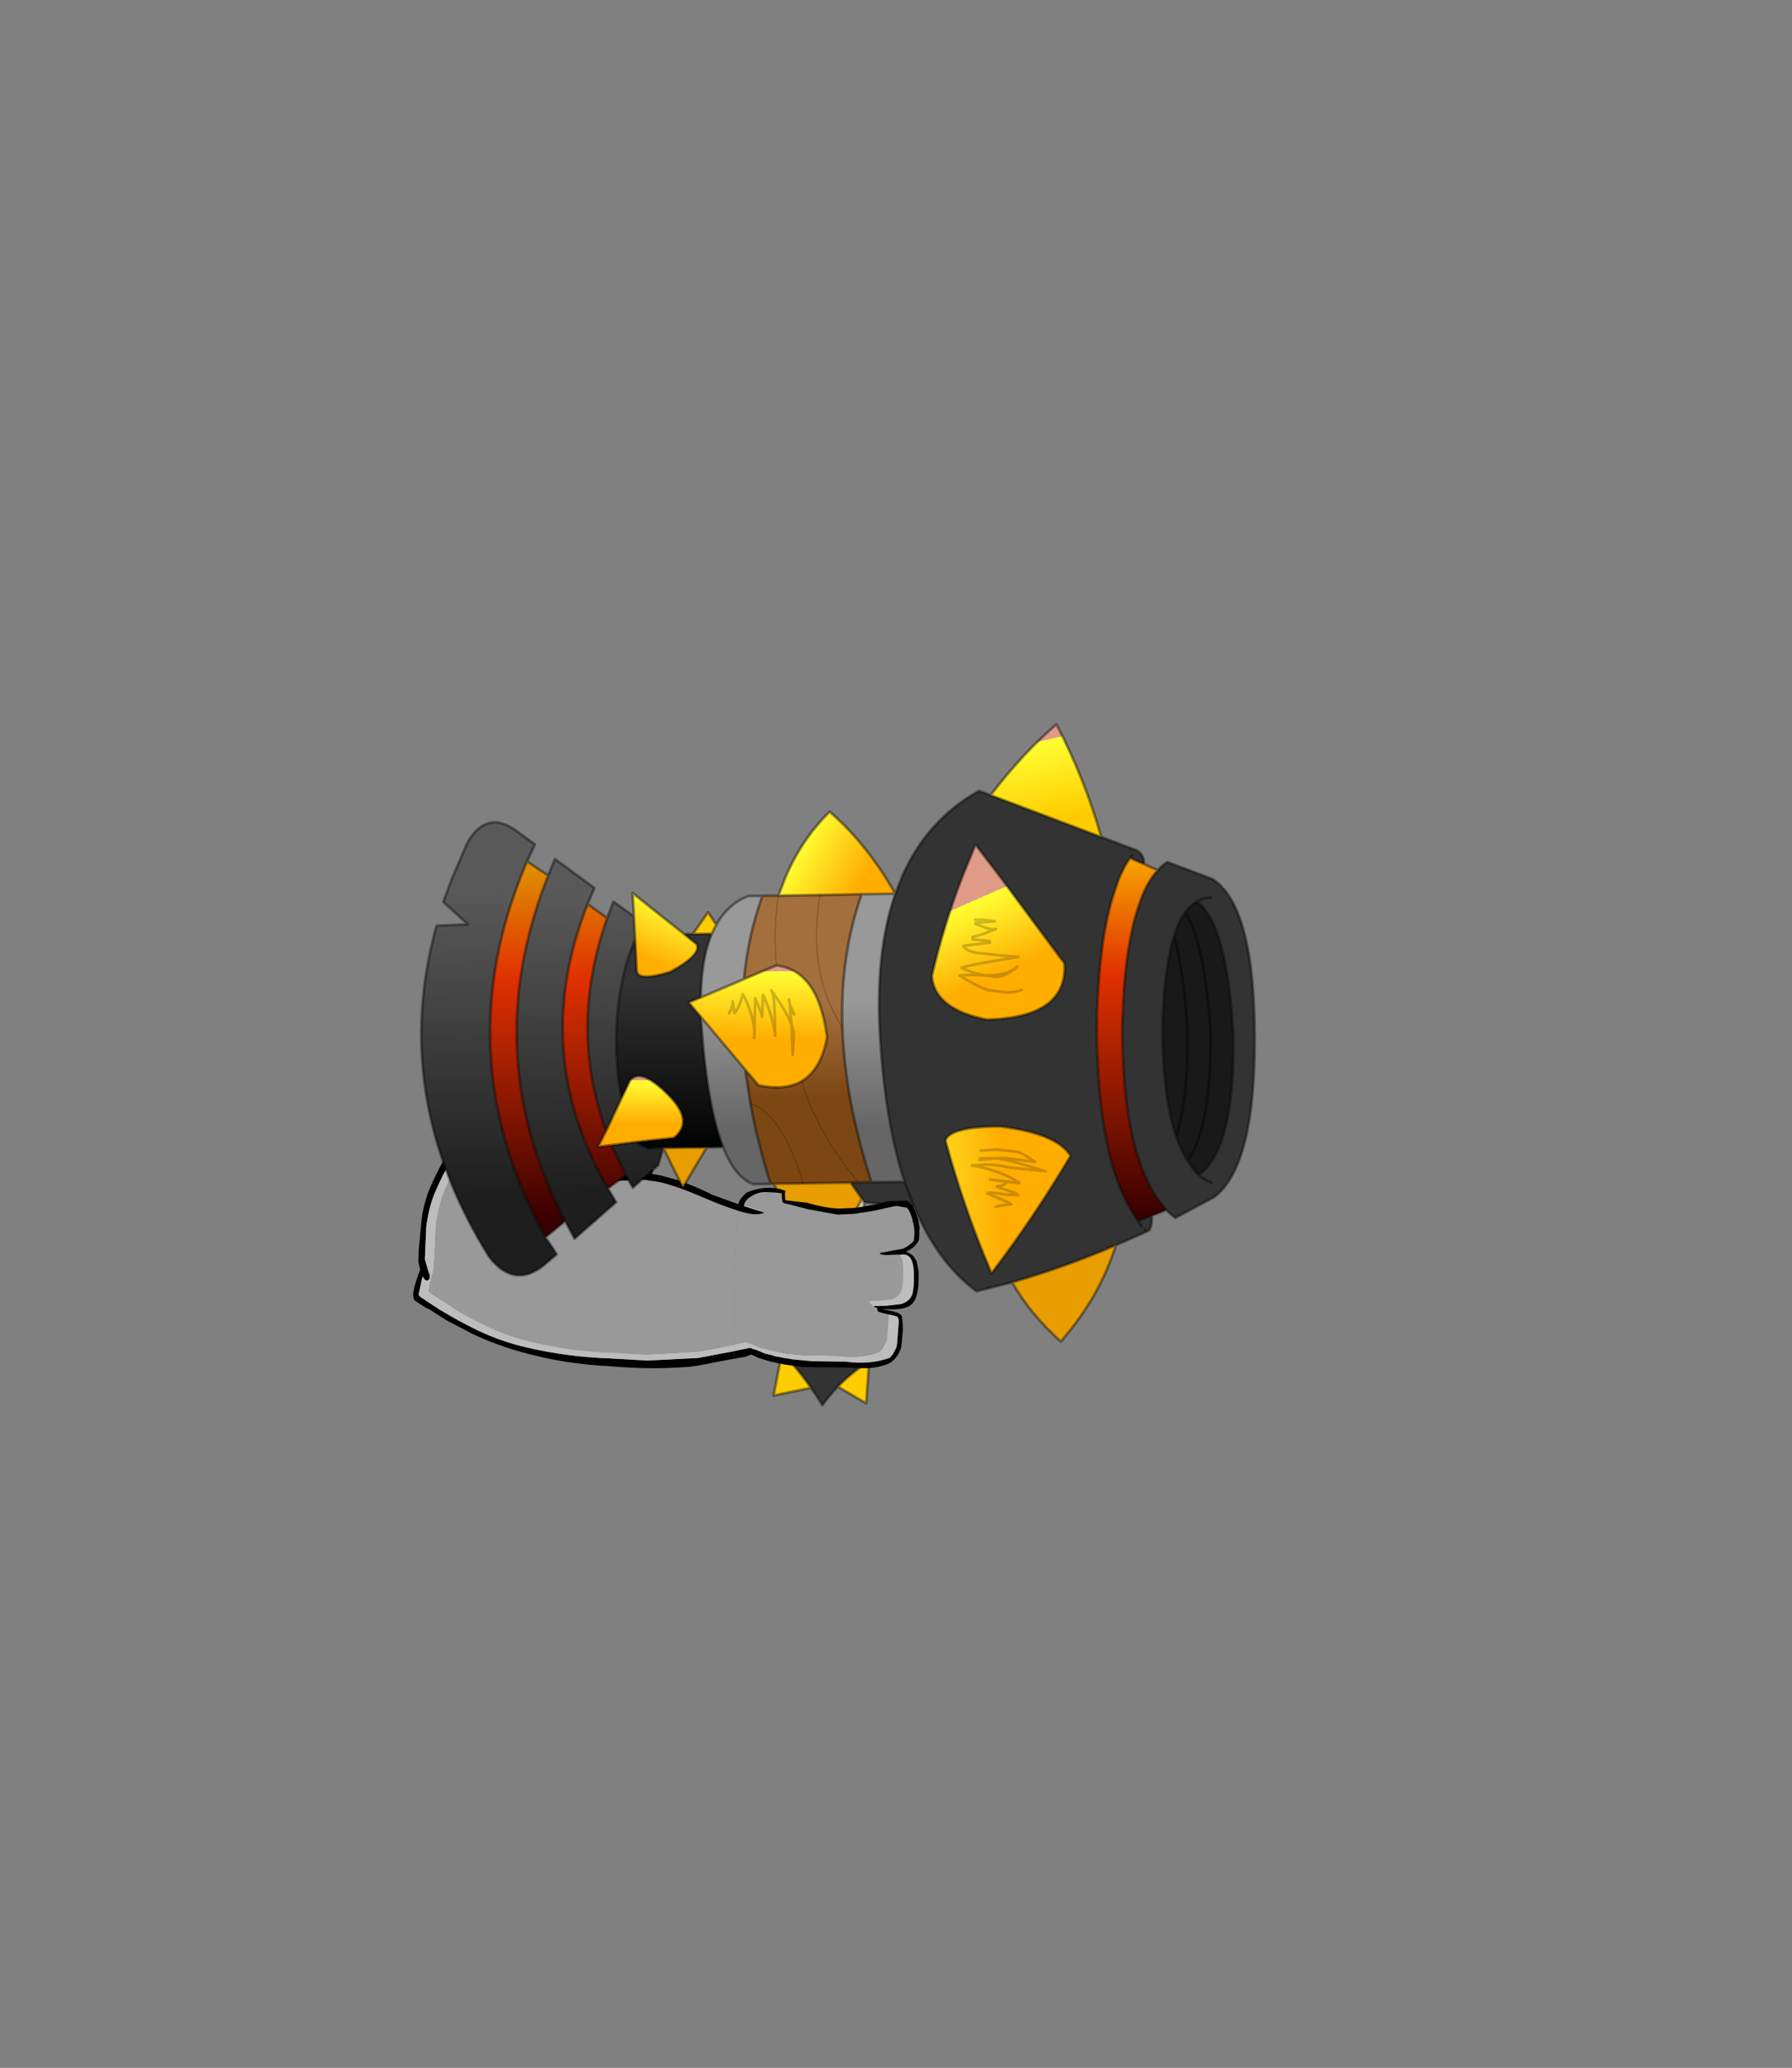 <?xml version="1.0" encoding="UTF-8" standalone="no"?>
<svg xmlns:xlink="http://www.w3.org/1999/xlink" height="531.5px" width="460.6px" xmlns="http://www.w3.org/2000/svg">
  <rect width="100%" height="100%" fill="#808080" stroke="none"/>
  <g transform="matrix(1.0, 0.0, 0.0, 1.0, 193.65, 334.05)">
    <use height="61.85" transform="matrix(1.0, 0.0, 0.0, 1.0, -87.45, -44.25)" width="83.75" xlink:href="#shape0"/>
    <use height="174.85" transform="matrix(1.005, 0.0, 0.0, 1.005, -85.724, -148.222)" width="213.85" xlink:href="#shape1"/>
    <use height="46.35" transform="matrix(1.0, 0.0, 0.0, 1.0, -5.1, -28.75)" width="47.8" xlink:href="#shape2"/>
  </g>
  <defs>
    <g id="shape0" transform="matrix(1.0, 0.0, 0.0, 1.0, 87.45, 44.25)">
      <path d="M-4.85 13.2 L-5.0 15.2 -5.1 15.2 -14.55 17.0 -16.4 17.25 Q-26.65 18.05 -36.95 17.1 -48.3 16.6 -59.3 13.55 -65.95 11.75 -72.2 8.8 L-78.9 5.3 -83.35 2.45 -84.3 2.05 -84.55 1.85 -86.9 0.35 -86.95 0.3 Q-87.45 -0.2 -87.45 -1.3 -87.4 -2.9 -86.25 -6.1 L-85.65 -7.75 -86.1 -9.7 -86.05 -12.4 -85.4 -19.45 Q-84.95 -24.7 -82.75 -29.6 -80.5 -34.6 -78.4 -37.8 -76.4 -41.05 -74.6 -42.65 L-72.85 -44.2 -72.7 -44.05 -72.05 -44.15 -61.05 -44.15 -51.4 -44.0 -28.65 -43.55 -26.15 -43.45 -25.9 -43.25 -25.9 -42.95 -26.0 -42.9 -25.8 -42.45 -25.4 -39.35 -25.35 -36.4 Q-25.4 -34.35 -25.75 -33.2 L-26.1 -32.35 -23.9 -31.95 -19.7 -30.8 Q-16.15 -29.65 -11.0 -27.2 L-10.55 -26.95 -3.95 -24.55 -3.7 -25.1 -3.95 -22.85 Q-6.55 -23.65 -10.2 -25.1 L-13.15 -26.35 Q-19.8 -29.2 -24.1 -30.2 L-28.1 -30.8 -37.25 -30.4 -41.6 -30.05 -42.4 -30.1 -42.55 -30.55 -42.25 -30.75 -40.95 -31.25 Q-38.2 -32.1 -31.45 -32.45 L-30.85 -32.5 -27.8 -32.55 -27.85 -32.8 -27.85 -32.85 -29.4 -33.4 Q-32.1 -34.45 -32.8 -34.55 L-38.05 -35.5 -42.7 -36.45 -42.75 -36.85 -41.85 -36.9 -39.25 -36.95 -39.35 -36.9 -31.55 -35.75 -27.5 -34.5 -27.45 -34.75 -27.35 -35.8 -27.25 -40.4 -27.35 -41.0 -27.65 -42.55 -27.55 -42.8 -29.3 -42.8 -47.15 -42.95 -48.25 -43.0 -67.65 -43.25 -70.65 -43.4 -72.4 -43.55 -72.95 -43.35 -75.9 -38.9 Q-79.65 -32.85 -82.05 -27.05 -83.45 -23.6 -84.1 -18.65 L-84.45 -10.35 -83.8 -8.15 -83.15 -6.1 Q-83.2 -4.9 -84.0 -4.9 -84.5 -4.95 -84.95 -5.95 L-85.2 -5.3 -86.05 -1.35 -85.9 -1.0 Q-85.55 -0.6 -84.5 0.0 L-84.2 0.25 -80.5 2.65 Q-75.65 5.6 -70.65 8.0 -64.95 10.7 -58.65 12.2 -47.9 14.75 -36.9 15.1 L-27.35 15.65 -14.25 15.0 -5.05 13.25 -4.85 13.2" fill="#000000" fill-rule="evenodd" stroke="none"/>
      <path d="M-4.85 13.2 L-5.05 13.25 -14.25 15.0 -27.35 15.65 -36.9 15.1 Q-47.9 14.75 -58.65 12.2 -64.95 10.7 -70.65 8.0 -75.65 5.6 -80.5 2.65 L-84.2 0.25 -84.5 0.0 Q-85.55 -0.6 -85.9 -1.0 L-86.05 -1.35 -85.2 -5.3 -84.95 -5.95 Q-84.5 -4.95 -84.0 -4.9 -83.2 -4.9 -83.15 -6.1 L-83.8 -8.15 -84.45 -10.35 -84.1 -18.65 Q-83.45 -23.6 -82.05 -27.05 -79.65 -32.85 -75.9 -38.9 L-72.95 -43.35 -72.4 -43.55 -70.65 -43.4 -70.8 -43.35 -73.65 -39.0 Q-77.3 -33.1 -79.6 -27.45 -80.9 -24.1 -81.6 -19.3 L-81.95 -11.15 -81.95 -11.05 -82.0 -10.65 -82.2 -8.05 -82.35 -6.8 -82.4 -6.9 -82.6 -6.25 -82.95 -4.95 -83.5 -2.4 Q-83.5 -1.95 -82.05 -1.1 L-81.75 -0.9 -76.65 2.45 Q-72.8 4.8 -68.75 6.7 -63.3 9.3 -57.35 10.75 -47.05 13.25 -36.5 13.6 L-27.35 14.1 -13.95 13.35 -5.95 11.8 -4.9 11.55 -4.85 12.65 -4.85 13.2" fill="#bdbdbd" fill-rule="evenodd" stroke="none"/>
      <path d="M-70.65 -43.4 L-67.65 -43.25 -48.25 -43.0 -47.15 -42.95 -29.3 -42.8 -27.55 -42.8 -27.65 -42.55 -27.35 -41.0 -27.25 -40.4 -27.35 -35.8 -27.45 -34.75 -27.5 -34.5 -31.55 -35.75 -39.35 -36.9 -39.25 -36.95 -41.85 -36.9 -42.75 -36.85 -42.7 -36.45 -38.05 -35.5 -32.8 -34.55 Q-32.1 -34.45 -29.4 -33.4 L-27.85 -32.85 -27.85 -32.8 -27.8 -32.55 -30.85 -32.5 -31.45 -32.45 Q-38.2 -32.1 -40.95 -31.25 L-42.25 -30.75 -42.55 -30.55 -42.4 -30.1 -41.6 -30.05 -37.25 -30.4 -28.1 -30.8 -24.1 -30.2 Q-19.8 -29.2 -13.15 -26.35 L-10.2 -25.1 Q-6.55 -23.65 -3.95 -22.85 -4.75 -15.05 -4.95 -7.0 -5.25 2.25 -4.9 11.55 L-5.95 11.8 -13.95 13.35 -27.35 14.1 -36.5 13.6 Q-47.05 13.25 -57.35 10.75 -63.3 9.3 -68.75 6.7 -72.8 4.8 -76.65 2.45 L-81.75 -0.9 -82.05 -1.1 Q-83.5 -1.95 -83.5 -2.4 L-82.95 -4.95 -82.6 -6.25 -82.4 -6.9 -82.35 -6.8 -82.2 -8.05 -82.0 -10.65 -81.95 -11.05 -81.95 -11.15 -81.6 -19.3 Q-80.9 -24.1 -79.6 -27.45 -77.3 -33.1 -73.65 -39.0 L-70.8 -43.35 -70.65 -43.4" fill="#999999" fill-rule="evenodd" stroke="none"/>
    </g>
    <g id="shape1" transform="matrix(1.0, 0.0, 0.0, 1.0, 110.65, 52.35)">
      <path d="M-20.95 65.5 L-25.35 65.6 Q-29.95 64.0 -33.1 56.1 -36.65 47.0 -38.25 29.9 L-38.8 22.8 -27.45 36.3 -26.1 45.05 Q-24.3 54.95 -20.95 65.5 M-34.85 -0.75 Q-31.9 -6.1 -26.65 -8.1 L-23.05 -8.15 Q-26.7 1.95 -27.75 13.15 L-38.8 17.85 Q-38.65 7.85 -36.0 1.55 L-34.85 -0.75 M10.95 -8.7 Q5.6 6.65 7.1 28.95 8.45 50.05 13.3 65.0 L4.85 65.1 Q-2.0 44.0 -2.6 25.45 -3.2 7.2 2.3 -8.55 L10.95 -8.7" fill="url(#gradient0)" fill-rule="evenodd" stroke="none"/>
      <path d="M-18.95 -8.2 L-17.1 -13.05 Q-12.9 -22.75 -5.85 -29.65 1.9 -23.0 8.2 -13.25 L10.95 -8.7 2.3 -8.55 -8.35 -8.35 -18.95 -8.2" fill="url(#gradient1)" fill-rule="evenodd" stroke="none"/>
      <path d="M10.95 -8.7 L12.75 -13.25 Q19.1 -27.6 32.35 -35.0 L35.3 -33.9 63.6 -23.2 72.6 -19.8 Q74.6 -18.8 74.55 -16.25 L71.0 -17.8 71.5 -18.55 71.0 -17.8 Q69.7 -16.05 68.65 -13.7 67.85 -11.9 67.2 -9.8 62.95 2.35 62.45 24.6 62.5 50.55 67.9 65.15 69.95 70.45 72.5 74.25 L73.0 75.05 76.55 73.65 Q76.65 77.45 75.2 77.75 L67.35 81.2 Q54.25 86.85 40.8 90.7 L31.7 93.0 Q21.75 85.65 15.8 71.45 L13.6 71.3 7.65 70.65 2.95 70.2 2.4 69.35 -0.5 65.2 1.55 65.15 4.85 65.1 13.3 65.0 Q8.45 50.05 7.1 28.95 5.6 6.65 10.95 -8.7 M78.1 -14.7 Q79.2 -16.0 80.5 -16.8 L92.05 -12.45 Q102.75 -5.6 102.85 27.65 103.05 61.0 92.45 68.95 L82.5 74.25 80.2 72.2 78.0 69.35 Q75.7 65.95 73.9 61.25 69.0 48.2 69.0 25.05 69.45 5.1 73.25 -5.8 74.85 -10.75 77.25 -13.75 L77.35 -13.9 78.1 -14.7 M2.0 96.05 L7.85 102.95 5.65 109.9 Q4.85 110.35 4.25 110.9 -0.25 113.75 -3.75 117.4 -5.95 119.65 -7.7 122.15 -9.1 119.8 -10.65 117.7 -14.35 112.3 -18.1 108.8 L-20.65 106.5 -22.7 98.9 -16.05 94.85 -16.05 98.55 Q-16.0 104.65 -6.1 106.5 2.75 106.85 1.9 98.7 L2.0 96.05 M15.8 71.45 L13.3 65.0 15.8 71.45 M31.45 -21.2 L28.25 -13.4 Q23.2 -0.35 20.3 12.35 20.95 20.85 34.35 23.5 55.0 23.0 54.2 9.15 L37.4 -13.45 31.45 -21.2 M85.7 59.65 Q86.95 61.75 88.55 63.25 97.85 56.55 97.4 27.35 95.75 -1.25 88.05 -6.65 86.45 -5.8 85.1 -3.95 83.35 -1.65 82.2 2.2 79.6 10.55 79.25 25.75 79.35 43.45 82.75 53.45 84.05 57.0 85.7 59.65 M88.05 -6.65 Q89.7 -7.7 91.7 -7.7 89.7 -7.7 88.05 -6.65 M91.8 65.25 Q90.0 64.45 88.55 63.25 90.0 64.45 91.8 65.25 M23.75 54.4 Q28.6 72.25 35.55 88.35 46.4 74.15 55.75 58.35 52.25 52.65 37.85 50.85 25.05 50.85 23.75 54.4 M73.95 76.35 L73.0 75.05 73.95 76.35 M74.75 77.3 L75.2 77.75 74.75 77.3 M0.6 109.9 Q-7.55 114.05 -16.75 107.3 -7.55 114.05 0.6 109.9" fill="#333333" fill-rule="evenodd" stroke="none"/>
      <path d="M31.45 -21.2 L37.4 -13.45 54.2 9.15 Q55.0 23.0 34.35 23.5 20.95 20.85 20.3 12.35 23.2 -0.35 28.25 -13.4 L31.45 -21.2" fill="url(#gradient2)" fill-rule="evenodd" stroke="none"/>
      <path d="M74.55 -16.25 L78.1 -14.7 77.35 -13.9 77.25 -13.75 Q74.85 -10.75 73.25 -5.8 69.45 5.1 69.0 25.05 69.0 48.2 73.9 61.25 75.7 65.95 78.0 69.35 L80.2 72.2 76.55 73.65 73.0 75.05 72.5 74.25 Q69.95 70.45 67.9 65.15 62.5 50.55 62.45 24.6 62.95 2.35 67.2 -9.8 67.85 -11.9 68.65 -13.7 69.7 -16.05 71.0 -17.8 L74.55 -16.25" fill="url(#gradient3)" fill-rule="evenodd" stroke="none"/>
      <path d="M35.3 -33.9 Q43.8 -44.9 52.15 -52.0 59.45 -37.95 63.6 -23.2 L35.3 -33.9" fill="url(#gradient4)" fill-rule="evenodd" stroke="none"/>
      <path d="M85.1 -3.95 Q86.45 -5.8 88.05 -6.65 95.75 -1.25 97.4 27.35 97.85 56.55 88.55 63.25 86.95 61.75 85.7 59.65 91.8 50.95 91.55 26.8 90.1 4.1 85.1 -3.95 90.1 4.1 91.55 26.8 91.8 50.95 85.7 59.65 84.05 57.0 82.75 53.45 79.35 43.45 79.25 25.75 79.6 10.55 82.2 2.2 83.35 -1.65 85.1 -3.95 M82.75 53.45 Q85.9 44.0 85.65 26.3 84.75 10.95 82.2 2.2 84.75 10.95 85.65 26.3 85.9 44.0 82.75 53.45" fill="#191919" fill-rule="evenodd" stroke="none"/>
      <path d="M23.75 54.4 Q25.05 50.85 37.85 50.85 52.25 52.65 55.75 58.35 46.4 74.15 35.55 88.35 28.6 72.25 23.75 54.4" fill="url(#gradient5)" fill-rule="evenodd" stroke="none"/>
      <path d="M-20.1 65.5 L-20.95 65.5 Q-24.3 54.95 -26.1 45.05 L-27.45 36.3 -24.05 40.3 Q-17.3 41.75 -13.0 39.25 -8.1 36.35 -6.5 28.1 -8.7 10.85 -19.5 9.65 -20.3 -0.15 -18.95 -8.2 -20.3 -0.15 -19.5 9.65 L-27.75 13.15 Q-26.7 1.95 -23.05 -8.15 L-18.95 -8.2 -8.35 -8.35 Q-11.6 11.85 -2.6 25.45 -11.6 11.85 -8.35 -8.35 L2.3 -8.55 Q-3.2 7.2 -2.6 25.45 -2.0 44.0 4.85 65.1 L1.55 65.15 Q-8.8 53.1 -13.0 39.25 -8.8 53.1 1.55 65.15 L-0.5 65.2 -12.65 65.4 -20.1 65.5 M-12.65 65.4 Q-18.05 47.45 -26.1 45.05 -18.05 47.45 -12.65 65.4" fill="url(#gradient6)" fill-rule="evenodd" stroke="none"/>
      <path d="M2.95 70.2 L2.8 76.3 2.5 85.35 2.2 90.75 2.0 96.05 1.9 98.7 Q2.75 106.85 -6.1 106.5 -16.0 104.65 -16.05 98.55 L-16.05 94.85 -16.0 91.9 -16.05 86.45 -16.0 82.35 -16.05 78.1 -16.0 72.25 Q-13.8 75.3 -10.75 78.25 L-7.25 81.5 -3.25 77.55 Q0.15 73.75 2.4 69.35 L2.95 70.2 M2.8 76.3 L-3.25 77.55 2.8 76.3 M-16.0 91.9 Q-8.85 100.4 2.0 96.05 -8.85 100.4 -16.0 91.9 M-10.6 87.6 L-16.05 86.45 -10.6 87.6 -16.0 82.35 -10.6 87.6 -5.3 87.8 Q-0.65 87.5 2.5 85.35 -0.65 87.5 -5.3 87.8 L-10.6 87.6 M-16.05 78.1 L-10.75 78.25 -16.05 78.1 M-5.3 87.8 L2.2 90.75 -5.3 87.8" fill="#e0cdaa" fill-rule="evenodd" stroke="none"/>
      <path d="M13.6 71.3 Q12.1 75.65 13.0 80.15 6.3 76.15 7.65 70.65 L13.6 71.3" fill="#999999" fill-rule="evenodd" stroke="none"/>
      <path d="M67.35 81.2 Q63.25 94.45 53.25 105.85 45.35 98.7 40.8 90.7 54.25 86.85 67.35 81.2 M-16.0 72.25 Q-18.6 68.95 -20.1 65.5 L-12.65 65.4 -0.5 65.2 2.4 69.35 Q0.15 73.75 -3.25 77.55 L-7.25 81.5 -10.75 78.25 Q-13.8 75.3 -16.0 72.25 M-37.3 56.2 L-43.4 66.45 -48.4 56.3 -37.3 56.2" fill="#e89e00" fill-rule="evenodd" stroke="none"/>
      <path d="M4.25 110.9 L3.5 121.65 -3.75 117.4 Q-0.25 113.75 4.25 110.9 M-10.65 117.7 L-20.2 119.65 -18.1 108.8 Q-14.35 112.3 -10.65 117.7 M-40.85 1.65 L-36.95 -3.95 -34.85 -0.75 -36.0 1.55 -40.85 1.65" fill="#ffcc00" fill-rule="evenodd" stroke="none"/>
      <path d="M-48.4 56.3 L-49.7 60.75 -56.2 66.5 -58.0 63.3 -61.65 55.6 -55.4 54.8 Q-53.9 55.95 -52.15 56.4 L-48.4 56.3 M-62.55 66.7 L-60.45 70.2 -71.1 79.55 -73.5 75.05 Q-95.7 32.65 -78.15 -12.6 L-77.85 -13.35 -76.1 -17.55 -66.05 -10.15 -67.75 -6.05 Q-82.75 31.9 -62.55 66.7 M-78.6 79.25 Q-77.45 80.6 -75.65 83.55 L-77.8 85.35 Q-83.65 90.8 -88.8 87.95 -90.95 86.8 -92.95 84.2 -118.5 43.2 -106.4 -0.5 L-98.4 -0.85 -104.65 -6.6 -102.5 -12.4 -98.6 -21.5 Q-96.95 -24.55 -94.85 -25.9 -90.85 -28.6 -85.3 -24.25 L-81.25 -21.3 -83.25 -16.95 -85.05 -12.55 Q-103.1 34.15 -78.6 79.25 M-62.75 -2.45 L-61.15 -6.65 -55.9 -2.85 -55.6 3.1 Q-57.9 8.4 -59.0 14.1 -61.8 28.75 -59.1 43.7 L-63.0 51.95 Q-72.65 25.65 -62.75 -2.45" fill="url(#gradient7)" fill-rule="evenodd" stroke="none"/>
      <path d="M-58.0 63.3 L-62.55 66.7 Q-82.75 31.9 -67.75 -6.05 L-62.75 -2.45 Q-72.65 25.65 -63.0 51.95 L-65.05 56.0 -61.65 55.6 -58.0 63.3 M-73.5 75.05 L-78.6 79.25 Q-103.1 34.15 -85.05 -12.55 L-83.25 -16.95 -77.85 -13.35 -78.15 -12.6 Q-95.7 32.65 -73.5 75.05" fill="url(#gradient8)" fill-rule="evenodd" stroke="none"/>
      <path d="M-55.9 -2.85 L-56.25 -8.85 -43.05 1.65 -39.85 4.25 Q-38.6 6.95 -46.6 11.3 -55.05 13.9 -55.2 10.95 L-55.6 3.1 -55.9 -2.85" fill="url(#gradient9)" fill-rule="evenodd" stroke="none"/>
      <path d="M-33.1 56.1 L-37.3 56.2 -48.4 56.3 -52.15 56.4 Q-53.9 55.95 -55.4 54.8 L-45.7 53.75 Q-40.3 49.5 -47.3 42.6 -54.2 35.7 -56.9 39.1 L-59.1 43.7 Q-61.8 28.75 -59.0 14.1 -57.9 8.4 -55.6 3.1 L-55.2 10.95 Q-55.05 13.9 -46.6 11.3 -38.6 6.95 -39.85 4.25 L-43.05 1.65 -40.85 1.65 -36.0 1.55 Q-38.65 7.85 -38.8 17.85 L-41.9 19.1 -38.8 22.8 -38.25 29.9 Q-36.65 47.0 -33.1 56.1" fill="url(#gradient10)" fill-rule="evenodd" stroke="none"/>
      <path d="M-19.5 9.65 Q-8.7 10.85 -6.5 28.1 -8.1 36.35 -13.0 39.25 -17.3 41.75 -24.05 40.3 L-27.45 36.3 -38.8 22.8 -41.9 19.1 -38.8 17.85 -27.75 13.15 -19.5 9.65" fill="url(#gradient11)" fill-rule="evenodd" stroke="none"/>
      <path d="M-59.1 43.7 L-56.9 39.1 Q-54.2 35.7 -47.3 42.6 -40.3 49.5 -45.7 53.75 L-55.4 54.8 -61.65 55.6 -65.05 56.0 -63.0 51.95 -59.1 43.7" fill="url(#gradient12)" fill-rule="evenodd" stroke="none"/>
      <path d="M10.95 -8.7 L12.75 -13.25 Q19.1 -27.6 32.35 -35.0 L35.3 -33.9 Q43.8 -44.9 52.15 -52.0 59.45 -37.95 63.6 -23.2 L72.6 -19.8 Q74.6 -18.8 74.55 -16.25 L78.1 -14.7 Q79.2 -16.0 80.5 -16.8 L92.05 -12.45 Q102.75 -5.6 102.85 27.65 103.05 61.0 92.45 68.95 L82.5 74.25 80.2 72.2 76.55 73.65 Q76.65 77.45 75.2 77.75 L67.35 81.2 Q63.25 94.45 53.25 105.85 45.35 98.7 40.8 90.7 L31.7 93.0 Q21.75 85.65 15.8 71.45 L13.6 71.3 Q12.1 75.65 13.0 80.15 6.3 76.15 7.65 70.65 L2.95 70.2 2.8 76.3 2.5 85.35 2.2 90.75 2.0 96.05 7.85 102.95 5.65 109.9 Q4.85 110.35 4.25 110.9 L3.5 121.65 -3.75 117.4 Q-5.95 119.65 -7.7 122.15 -9.1 119.8 -10.65 117.7 L-20.2 119.65 -18.1 108.8 -20.65 106.5 -22.7 98.9 -16.05 94.85 -16.0 91.9 -16.05 86.45 -16.0 82.35 -16.05 78.1 -16.0 72.25 Q-18.6 68.95 -20.1 65.5 L-20.95 65.5 -25.35 65.6 Q-29.95 64.0 -33.1 56.1 L-37.3 56.2 -43.4 66.45 -48.4 56.3 -49.7 60.75 -56.2 66.5 -58.0 63.3 -62.55 66.7 -60.45 70.2 -71.1 79.55 -73.5 75.05 -78.6 79.25 Q-77.45 80.6 -75.65 83.55 L-77.8 85.35 Q-83.65 90.8 -88.8 87.95 -90.95 86.8 -92.95 84.2 -118.5 43.2 -106.4 -0.5 L-98.4 -0.85 -104.65 -6.6 -102.5 -12.4 -98.6 -21.5 Q-96.95 -24.55 -94.85 -25.9 -90.85 -28.6 -85.3 -24.25 L-81.25 -21.3 -83.25 -16.95 -77.85 -13.35 -76.1 -17.55 -66.05 -10.15 -67.75 -6.05 -62.75 -2.45 -61.15 -6.65 -55.9 -2.85 -56.25 -8.85 -43.05 1.65 -40.85 1.65 -36.95 -3.95 -34.85 -0.75 Q-31.9 -6.1 -26.65 -8.1 L-23.05 -8.15 -18.95 -8.2 -17.1 -13.05 Q-12.9 -22.75 -5.85 -29.65 1.9 -23.0 8.2 -13.25 L10.95 -8.7 Q5.6 6.65 7.1 28.95 8.45 50.05 13.3 65.0 L15.8 71.45 M31.45 -21.2 L37.4 -13.45 54.2 9.15 Q55.0 23.0 34.35 23.5 20.95 20.85 20.3 12.35 23.2 -0.35 28.25 -13.4 L31.45 -21.2 M10.95 -8.7 L2.3 -8.55 Q-3.2 7.2 -2.6 25.45 -2.0 44.0 4.85 65.1 L13.3 65.0 M71.0 -17.8 L74.55 -16.25 M78.1 -14.7 L77.35 -13.9 77.25 -13.75 Q74.85 -10.75 73.25 -5.8 69.45 5.1 69.0 25.05 69.0 48.2 73.9 61.25 75.7 65.95 78.0 69.35 L80.2 72.2 M71.5 -18.55 L71.0 -17.8 Q69.7 -16.05 68.65 -13.7 67.85 -11.9 67.2 -9.8 62.95 2.35 62.45 24.6 62.5 50.55 67.9 65.15 69.95 70.45 72.5 74.25 L73.0 75.05 76.55 73.65 M63.6 -23.2 L35.3 -33.9 M85.7 59.65 Q86.95 61.75 88.55 63.25 97.85 56.55 97.4 27.35 95.75 -1.25 88.05 -6.65 86.45 -5.8 85.1 -3.95 90.1 4.1 91.55 26.8 91.8 50.95 85.7 59.65 84.05 57.0 82.75 53.45 79.35 43.45 79.25 25.75 79.6 10.55 82.2 2.2 83.35 -1.65 85.1 -3.95 M91.7 -7.7 Q89.7 -7.7 88.05 -6.65 M82.2 2.2 Q84.75 10.95 85.65 26.3 85.9 44.0 82.75 53.45 M88.55 63.25 Q90.0 64.45 91.8 65.25 M23.75 54.4 Q28.6 72.25 35.55 88.35 46.4 74.15 55.75 58.35 52.25 52.65 37.85 50.85 25.05 50.85 23.75 54.4 M1.55 65.15 L4.85 65.1 M2.95 70.2 L2.4 69.35 Q0.15 73.75 -3.25 77.55 L2.8 76.3 M13.6 71.3 L7.65 70.65 M-16.05 94.85 L-16.05 98.55 Q-16.0 104.65 -6.1 106.5 2.75 106.85 1.9 98.7 L2.0 96.05 Q-8.85 100.4 -16.0 91.9 M75.2 77.75 L74.75 77.3 M73.0 75.05 L73.95 76.35 M40.8 90.7 Q54.25 86.85 67.35 81.2 M-78.6 79.25 Q-103.1 34.15 -85.05 -12.55 L-83.25 -16.95 M-77.85 -13.35 L-78.15 -12.6 Q-95.7 32.65 -73.5 75.05 M-8.35 -8.35 L-18.95 -8.2 M-19.5 9.65 Q-8.7 10.85 -6.5 28.1 -8.1 36.35 -13.0 39.25 -17.3 41.75 -24.05 40.3 L-27.45 36.3 -26.1 45.05 Q-24.3 54.95 -20.95 65.5 M1.55 65.15 L-0.5 65.2 2.4 69.35 M-36.0 1.55 Q-38.65 7.85 -38.8 17.85 L-27.75 13.15 Q-26.7 1.95 -23.05 -8.15 M-12.65 65.4 L-0.5 65.2 M-27.75 13.15 L-19.5 9.65 M-33.1 56.1 Q-36.65 47.0 -38.25 29.9 L-38.8 22.8 -41.9 19.1 -38.8 17.85 M-38.8 22.8 L-27.45 36.3 M-59.1 43.7 Q-61.8 28.75 -59.0 14.1 -57.9 8.4 -55.6 3.1 L-55.9 -2.85 M-55.4 54.8 L-45.7 53.75 Q-40.3 49.5 -47.3 42.6 -54.2 35.7 -56.9 39.1 L-59.1 43.7 -63.0 51.95 -65.05 56.0 -61.65 55.6 -55.4 54.8 Q-53.9 55.95 -52.15 56.4 L-48.4 56.3 -37.3 56.2 M-43.05 1.65 L-39.85 4.25 Q-38.6 6.95 -46.6 11.3 -55.05 13.9 -55.2 10.95 L-55.6 3.1 M-58.0 63.3 L-61.65 55.6 M-12.65 65.4 L-20.1 65.5 M-3.25 77.55 L-7.25 81.5 -10.75 78.25 -16.05 78.1 M-16.0 82.35 L-10.6 87.6 -5.3 87.8 Q-0.65 87.5 2.5 85.35 M-16.05 86.45 L-10.6 87.6 M-10.75 78.25 Q-13.8 75.3 -16.0 72.25 M-36.0 1.55 L-40.85 1.65 M-18.1 108.8 Q-14.35 112.3 -10.65 117.7 M-62.75 -2.45 Q-72.65 25.65 -63.0 51.95 M-62.55 66.7 Q-82.75 31.9 -67.75 -6.05 M-8.35 -8.35 L2.3 -8.55 M-34.85 -0.75 L-36.0 1.55 M-16.75 107.3 Q-7.55 114.05 0.6 109.9 M-3.75 117.4 Q-0.25 113.75 4.25 110.9 M2.2 90.75 L-5.3 87.8" fill="none" stroke="#000000" stroke-linecap="round" stroke-linejoin="round" stroke-opacity="0.4" stroke-width="0.7"/>
      <path d="M-18.95 -8.2 Q-20.3 -0.15 -19.5 9.65 M-13.0 39.25 Q-8.8 53.1 1.55 65.15 M-26.1 45.05 Q-18.05 47.45 -12.65 65.4 M-2.6 25.45 Q-11.6 11.85 -8.35 -8.35" fill="none" stroke="#000000" stroke-linecap="round" stroke-linejoin="round" stroke-opacity="0.2" stroke-width="0.3"/>
      <path d="M31.35 -2.0 L33.55 -2.0 36.4 -1.65 31.6 -1.2 31.4 -1.0 33.55 -0.15 Q35.75 0.6 36.45 0.35 L36.65 0.35 33.45 1.6 30.7 2.4 30.7 3.0 34.9 3.4 35.0 3.45 35.15 3.8 28.35 4.65 Q29.0 6.3 33.4 6.6 L38.45 7.15 42.4 7.5 35.1 8.7 Q29.2 9.75 27.9 10.25 30.2 11.45 33.25 12.1 L33.5 12.15 34.95 12.2 Q40.25 12.05 42.1 9.9 L42.1 10.1 39.8 11.65 Q38.25 12.55 36.65 12.55 L33.5 12.15 Q29.0 12.05 27.55 12.25 L27.35 12.25 Q32.05 15.1 34.8 16.0 L39.6 16.55 Q41.75 16.55 43.25 15.9" fill="none" stroke="#000000" stroke-linecap="round" stroke-linejoin="round" stroke-opacity="0.2" stroke-width="0.7"/>
      <path d="M32.8 57.0 L36.7 56.75 42.05 57.3 Q43.65 57.75 46.7 59.9 L39.25 58.95 36.25 59.0 Q38.4 59.0 43.05 60.4 L49.35 62.3 40.25 61.35 Q36.8 60.55 33.7 60.6 L30.7 60.8 30.5 60.8 Q35.0 61.55 38.65 63.1 40.2 63.75 42.65 65.15 L42.65 65.35 35.2 64.4 39.4 64.95 Q39.25 65.65 38.1 65.95 L36.85 66.2 39.45 67.15 Q41.75 67.8 42.1 68.15 L42.3 68.35 39.25 68.25 35.9 67.8 34.7 67.8 34.5 68.0 37.75 69.35 Q40.2 70.4 40.6 70.75 L38.25 71.0 36.6 71.4 M36.05 59.0 L32.45 59.4 32.65 59.0 36.05 59.0 36.25 59.0" fill="none" stroke="#000000" stroke-linecap="round" stroke-linejoin="round" stroke-opacity="0.2" stroke-width="0.7"/>
      <path d="M-31.6 21.9 Q-30.65 20.45 -30.65 18.85 L-30.2 21.85 Q-29.5 21.2 -28.85 19.55 L-28.1 17.25 -28.1 17.05 Q-26.75 19.1 -25.75 22.75 -25.2 24.85 -25.1 26.25 L-24.9 18.25 -24.9 18.05 -23.9 20.45 Q-23.15 22.2 -23.15 22.8 L-22.9 17.4 -22.9 17.2 Q-21.85 19.25 -20.8 22.7 -19.85 26.05 -19.8 27.6 L-19.9 22.0 Q-20.0 17.25 -20.75 16.2 L-20.75 16.0 Q-17.8 20.25 -16.5 22.75 L-15.6 24.8 -16.05 19.65 -16.3 18.35 -16.25 18.55 -16.05 19.65 -14.95 22.15 M-15.6 24.8 Q-15.05 26.35 -15.0 27.65 L-15.3 32.55 -15.6 24.8 M-25.15 28.0 L-25.2 28.25 -25.2 28.05 -25.15 28.0 Q-25.05 27.3 -25.1 26.25" fill="none" stroke="#000000" stroke-linecap="round" stroke-linejoin="round" stroke-opacity="0.2" stroke-width="0.7"/>
    </g>
    <linearGradient gradientTransform="matrix(6.0E-4, 0.021, -0.045, 3.0E-4, -9.9, 35.4)" gradientUnits="userSpaceOnUse" id="gradient0" spreadMethod="pad" x1="-819.2" x2="819.2">
      <stop offset="0.0" stop-color="#999999"/>
      <stop offset="0.961" stop-color="#666666"/>
    </linearGradient>
    <linearGradient gradientTransform="matrix(-0.01, -0.006, 0.006, -0.011, -4.0, -18.95)" gradientUnits="userSpaceOnUse" id="gradient1" spreadMethod="pad" x1="-819.2" x2="819.2">
      <stop offset="0.039" stop-color="#ffae00"/>
      <stop offset="1.0" stop-color="#ffff33"/>
      <stop offset="1.0" stop-color="#e09b88"/>
      <stop offset="1.0" stop-color="#e09b88"/>
      <stop offset="1.0" stop-color="#e09b88"/>
    </linearGradient>
    <linearGradient gradientTransform="matrix(-0.005, -0.011, 0.025, -0.011, 37.25, 1.15)" gradientUnits="userSpaceOnUse" id="gradient2" spreadMethod="pad" x1="-819.2" x2="819.2">
      <stop offset="0.0" stop-color="#ffae00"/>
      <stop offset="1.0" stop-color="#ffff33"/>
      <stop offset="1.0" stop-color="#e09b88"/>
      <stop offset="1.0" stop-color="#e09b88"/>
      <stop offset="1.0" stop-color="#e09b88"/>
    </linearGradient>
    <linearGradient gradientTransform="matrix(-0.002, -0.062, 0.059, -4.0E-4, -82.8, 24.1)" gradientUnits="userSpaceOnUse" id="gradient3" spreadMethod="pad" x1="-819.2" x2="819.2">
      <stop offset="0.0" stop-color="#380000"/>
      <stop offset="0.608" stop-color="#e03000"/>
      <stop offset="1.0" stop-color="#ffcb00"/>
    </linearGradient>
    <linearGradient gradientTransform="matrix(-0.003, -0.012, 0.017, -0.004, 49.45, -37.6)" gradientUnits="userSpaceOnUse" id="gradient4" spreadMethod="pad" x1="-819.2" x2="819.2">
      <stop offset="0.0" stop-color="#ffcc00"/>
      <stop offset="1.0" stop-color="#ffff33"/>
      <stop offset="1.0" stop-color="#e09b88"/>
      <stop offset="1.0" stop-color="#e09b88"/>
      <stop offset="1.0" stop-color="#e09b88"/>
    </linearGradient>
    <linearGradient gradientTransform="matrix(-0.019, 0.0, -1.0E-4, -0.023, 23.35, 65.2)" gradientUnits="userSpaceOnUse" id="gradient5" spreadMethod="pad" x1="-819.2" x2="819.2">
      <stop offset="0.039" stop-color="#ffae00"/>
      <stop offset="1.0" stop-color="#ffff33"/>
      <stop offset="1.0" stop-color="#e09b88"/>
      <stop offset="1.0" stop-color="#e09b88"/>
      <stop offset="1.0" stop-color="#e09b88"/>
    </linearGradient>
    <linearGradient gradientTransform="matrix(5.0E-4, 0.019, -0.045, 3.0E-4, -9.9, 35.4)" gradientUnits="userSpaceOnUse" id="gradient6" spreadMethod="pad" x1="-819.2" x2="819.2">
      <stop offset="0.0" stop-color="#a36f3c"/>
      <stop offset="0.761" stop-color="#7c4713"/>
    </linearGradient>
    <linearGradient gradientTransform="matrix(0.001, 0.049, -0.059, 4.0E-4, -73.7, 31.0)" gradientUnits="userSpaceOnUse" id="gradient7" spreadMethod="pad" x1="-819.2" x2="819.2">
      <stop offset="0.0" stop-color="#595959"/>
      <stop offset="0.961" stop-color="#1e1e1e"/>
    </linearGradient>
    <linearGradient gradientTransform="matrix(-0.002, -0.062, 0.059, -4.0E-4, -82.8, 24.1)" gradientUnits="userSpaceOnUse" id="gradient8" spreadMethod="pad" x1="-819.2" x2="819.2">
      <stop offset="0.0" stop-color="#380000"/>
      <stop offset="0.608" stop-color="#e03000"/>
      <stop offset="1.0" stop-color="#e0b300"/>
    </linearGradient>
    <linearGradient gradientTransform="matrix(0.004, -0.009, 0.012, 0.005, -48.05, 1.8)" gradientUnits="userSpaceOnUse" id="gradient9" spreadMethod="pad" x1="-819.2" x2="819.2">
      <stop offset="0.039" stop-color="#ffae00"/>
      <stop offset="1.0" stop-color="#ffff33"/>
      <stop offset="1.0" stop-color="#e09b88"/>
      <stop offset="1.0" stop-color="#e09b88"/>
      <stop offset="1.0" stop-color="#e09b88"/>
    </linearGradient>
    <linearGradient gradientTransform="matrix(0.0, -0.035, 0.034, 0.0, -46.85, 29.0)" gradientUnits="userSpaceOnUse" id="gradient10" spreadMethod="pad" x1="-819.2" x2="819.2">
      <stop offset="0.0" stop-color="#000000"/>
      <stop offset="0.761" stop-color="#333333"/>
    </linearGradient>
    <linearGradient gradientTransform="matrix(0.0, -0.011, 0.019, 0.0, -24.05, 20.1)" gradientUnits="userSpaceOnUse" id="gradient11" spreadMethod="pad" x1="-819.2" x2="819.2">
      <stop offset="0.039" stop-color="#ffae00"/>
      <stop offset="1.0" stop-color="#ffff33"/>
      <stop offset="1.0" stop-color="#e09b88"/>
      <stop offset="1.0" stop-color="#e09b88"/>
      <stop offset="1.0" stop-color="#e09b88"/>
    </linearGradient>
    <linearGradient gradientTransform="matrix(0.0, -0.007, 0.011, 0.0, -57.4, 44.75)" gradientUnits="userSpaceOnUse" id="gradient12" spreadMethod="pad" x1="-819.2" x2="819.2">
      <stop offset="0.039" stop-color="#ffae00"/>
      <stop offset="1.0" stop-color="#ffff33"/>
      <stop offset="1.0" stop-color="#e09b88"/>
      <stop offset="1.0" stop-color="#e09b88"/>
      <stop offset="1.0" stop-color="#e09b88"/>
    </linearGradient>
    <g id="shape2" transform="matrix(1.0, 0.0, 0.0, 1.0, 5.1, 28.75)">
      <path d="M-3.95 -22.85 Q-1.0 -21.95 0.6 -21.95 L1.7 -22.05 2.7 -22.3 2.65 -22.4 1.5 -22.8 1.65 -22.85 1.6 -22.95 -2.4 -24.25 Q-2.35 -24.95 -1.8 -25.55 -1.15 -26.35 0.3 -27.05 1.7 -27.75 3.45 -27.65 L5.8 -27.55 7.3 -27.35 7.3 -27.05 Q7.3 -26.1 7.45 -25.3 7.55 -24.75 8.6 -24.65 L13.8 -23.3 14.0 -23.25 21.65 -21.85 26.3 -22.1 31.15 -22.9 31.4 -22.95 36.4 -24.05 36.85 -24.1 39.4 -23.65 Q40.35 -22.8 40.9 -20.45 L40.9 -20.4 Q41.45 -18.45 41.4 -17.05 L41.25 -15.2 Q40.85 -14.45 39.05 -13.4 L38.5 -13.1 35.45 -12.55 34.7 -12.4 33.9 -12.25 33.8 -12.2 33.7 -12.2 33.0 -12.1 32.5 -11.95 32.55 -11.75 33.2 -11.55 33.4 -11.55 33.75 -11.5 34.7 -11.5 36.95 -11.6 37.65 -11.55 38.25 -10.1 Q38.55 -8.85 38.5 -6.1 38.4 -3.3 37.95 -2.15 37.25 -0.6 35.4 -0.1 L31.85 0.35 29.8 0.3 29.7 0.5 30.65 1.65 Q31.0 1.95 31.55 2.1 L31.6 2.1 31.7 2.15 31.8 2.25 31.9 2.5 31.85 2.8 Q32.05 3.1 32.6 3.25 L34.7 3.8 34.75 4.4 34.35 10.1 34.05 11.0 33.25 12.5 32.5 13.4 Q27.4 15.2 21.7 14.4 L14.7 14.3 13.0 14.3 8.5 13.85 4.45 13.05 3.4 12.75 1.6 12.35 Q-0.6 11.3 -1.4 11.2 -1.65 10.95 -2.05 10.95 L-4.9 11.55 Q-5.25 2.25 -4.95 -7.0 -4.75 -15.05 -3.95 -22.85" fill="#999999" fill-rule="evenodd" stroke="none"/>
      <path d="M-3.95 -22.85 L-3.7 -25.1 -3.4 -25.75 -2.25 -27.1 -1.5 -27.65 Q3.05 -29.4 6.9 -28.4 L8.15 -28.0 8.2 -27.9 8.1 -27.05 8.15 -26.3 8.2 -25.6 8.6 -25.5 13.95 -24.9 14.15 -24.8 Q18.1 -23.65 21.65 -23.4 L26.3 -23.6 26.6 -23.65 31.2 -24.45 31.4 -24.5 34.6 -25.3 39.45 -25.45 Q40.8 -24.8 41.8 -22.3 L42.4 -20.4 42.7 -18.6 42.6 -15.9 Q42.65 -14.9 41.1 -13.45 40.35 -12.85 39.2 -12.3 L39.35 -12.25 Q40.35 -11.95 41.15 -11.15 L41.95 -9.9 42.45 -7.4 42.45 -5.1 Q42.4 -0.3 40.6 1.25 39.15 2.55 35.15 2.5 L33.2 2.4 33.2 2.5 33.4 2.5 33.95 2.6 35.1 2.85 Q37.85 3.35 38.15 4.3 38.45 6.1 38.4 7.9 L38.15 10.7 37.95 12.45 Q37.0 15.05 35.05 16.3 31.8 17.75 28.0 17.6 22.25 17.35 16.45 17.4 L12.15 17.25 8.15 16.7 5.75 16.2 4.35 15.9 1.25 14.95 -0.55 14.1 -2.15 14.7 -5.0 15.2 -4.85 13.2 -0.95 12.4 Q-0.55 12.4 -0.3 12.65 0.55 12.75 2.8 13.8 L4.65 14.25 5.75 14.6 10.05 15.35 14.75 15.8 16.5 15.85 23.8 15.95 Q29.75 16.8 35.05 14.95 L35.85 14.0 36.7 12.4 36.9 11.55 37.35 5.7 Q37.35 4.65 36.95 4.35 L35.45 3.95 34.7 3.8 32.6 3.25 Q32.05 3.1 31.85 2.8 L31.9 2.5 31.8 2.25 31.85 2.2 31.7 2.15 31.6 2.1 31.0 1.8 30.9 1.65 34.35 1.55 38.05 1.1 Q39.95 0.5 40.7 -1.05 41.2 -2.2 41.25 -5.1 41.3 -7.9 40.95 -9.2 40.4 -11.6 38.55 -11.6 L37.65 -11.55 36.95 -11.6 34.7 -11.5 33.75 -11.5 33.4 -11.55 33.2 -11.55 32.55 -11.75 32.5 -11.95 33.0 -12.1 33.7 -12.2 33.8 -12.2 33.9 -12.25 34.7 -12.4 35.45 -12.55 38.5 -13.1 39.05 -13.4 Q40.85 -14.45 41.25 -15.2 L41.4 -17.05 Q41.45 -18.45 40.9 -20.4 L40.9 -20.45 Q40.35 -22.8 39.4 -23.65 L36.85 -24.1 36.4 -24.05 31.4 -22.95 31.15 -22.9 26.3 -22.1 21.65 -21.85 14.0 -23.25 13.8 -23.3 8.6 -24.65 Q7.55 -24.75 7.45 -25.3 7.3 -26.1 7.3 -27.05 L7.3 -27.35 5.8 -27.55 3.45 -27.65 Q1.7 -27.75 0.3 -27.05 -1.15 -26.35 -1.8 -25.55 -2.35 -24.95 -2.4 -24.25 L-2.4 -24.05 Q-0.65 -23.45 1.5 -22.8 L2.65 -22.4 2.7 -22.3 1.7 -22.05 0.6 -21.95 Q-1.0 -21.95 -3.95 -22.85" fill="#000000" fill-rule="evenodd" stroke="none"/>
      <path d="M1.5 -22.8 Q-0.65 -23.45 -2.4 -24.05 L-2.4 -24.25 1.6 -22.95 1.65 -22.85 1.5 -22.8 M37.65 -11.55 L38.55 -11.6 Q40.4 -11.6 40.95 -9.2 41.3 -7.9 41.25 -5.1 41.2 -2.2 40.7 -1.05 39.95 0.5 38.05 1.1 L34.35 1.55 30.9 1.65 31.0 1.8 31.6 2.1 31.55 2.1 Q31.0 1.95 30.65 1.65 L29.7 0.5 29.8 0.3 31.85 0.35 35.4 -0.1 Q37.25 -0.6 37.95 -2.15 38.4 -3.3 38.5 -6.1 38.55 -8.85 38.25 -10.1 L37.65 -11.55 M31.7 2.15 L31.85 2.2 31.8 2.25 31.7 2.15 M34.7 3.8 L35.45 3.95 36.95 4.35 Q37.35 4.65 37.35 5.7 L36.9 11.55 36.7 12.4 35.85 14.0 35.05 14.95 Q29.75 16.8 23.8 15.95 L16.5 15.85 14.75 15.8 10.05 15.35 5.75 14.6 4.65 14.25 2.8 13.8 Q0.55 12.75 -0.3 12.65 -0.55 12.4 -0.95 12.4 L-4.85 13.2 -4.85 12.65 -4.9 11.55 -2.05 10.95 Q-1.65 10.95 -1.4 11.2 -0.6 11.3 1.6 12.35 L3.4 12.75 4.45 13.05 8.5 13.85 13.0 14.3 14.7 14.3 21.7 14.4 Q27.4 15.2 32.5 13.4 L33.25 12.5 34.05 11.0 34.35 10.1 34.75 4.4 34.7 3.8" fill="#bdbdbd" fill-rule="evenodd" stroke="none"/>
    </g>
  </defs>
</svg>
